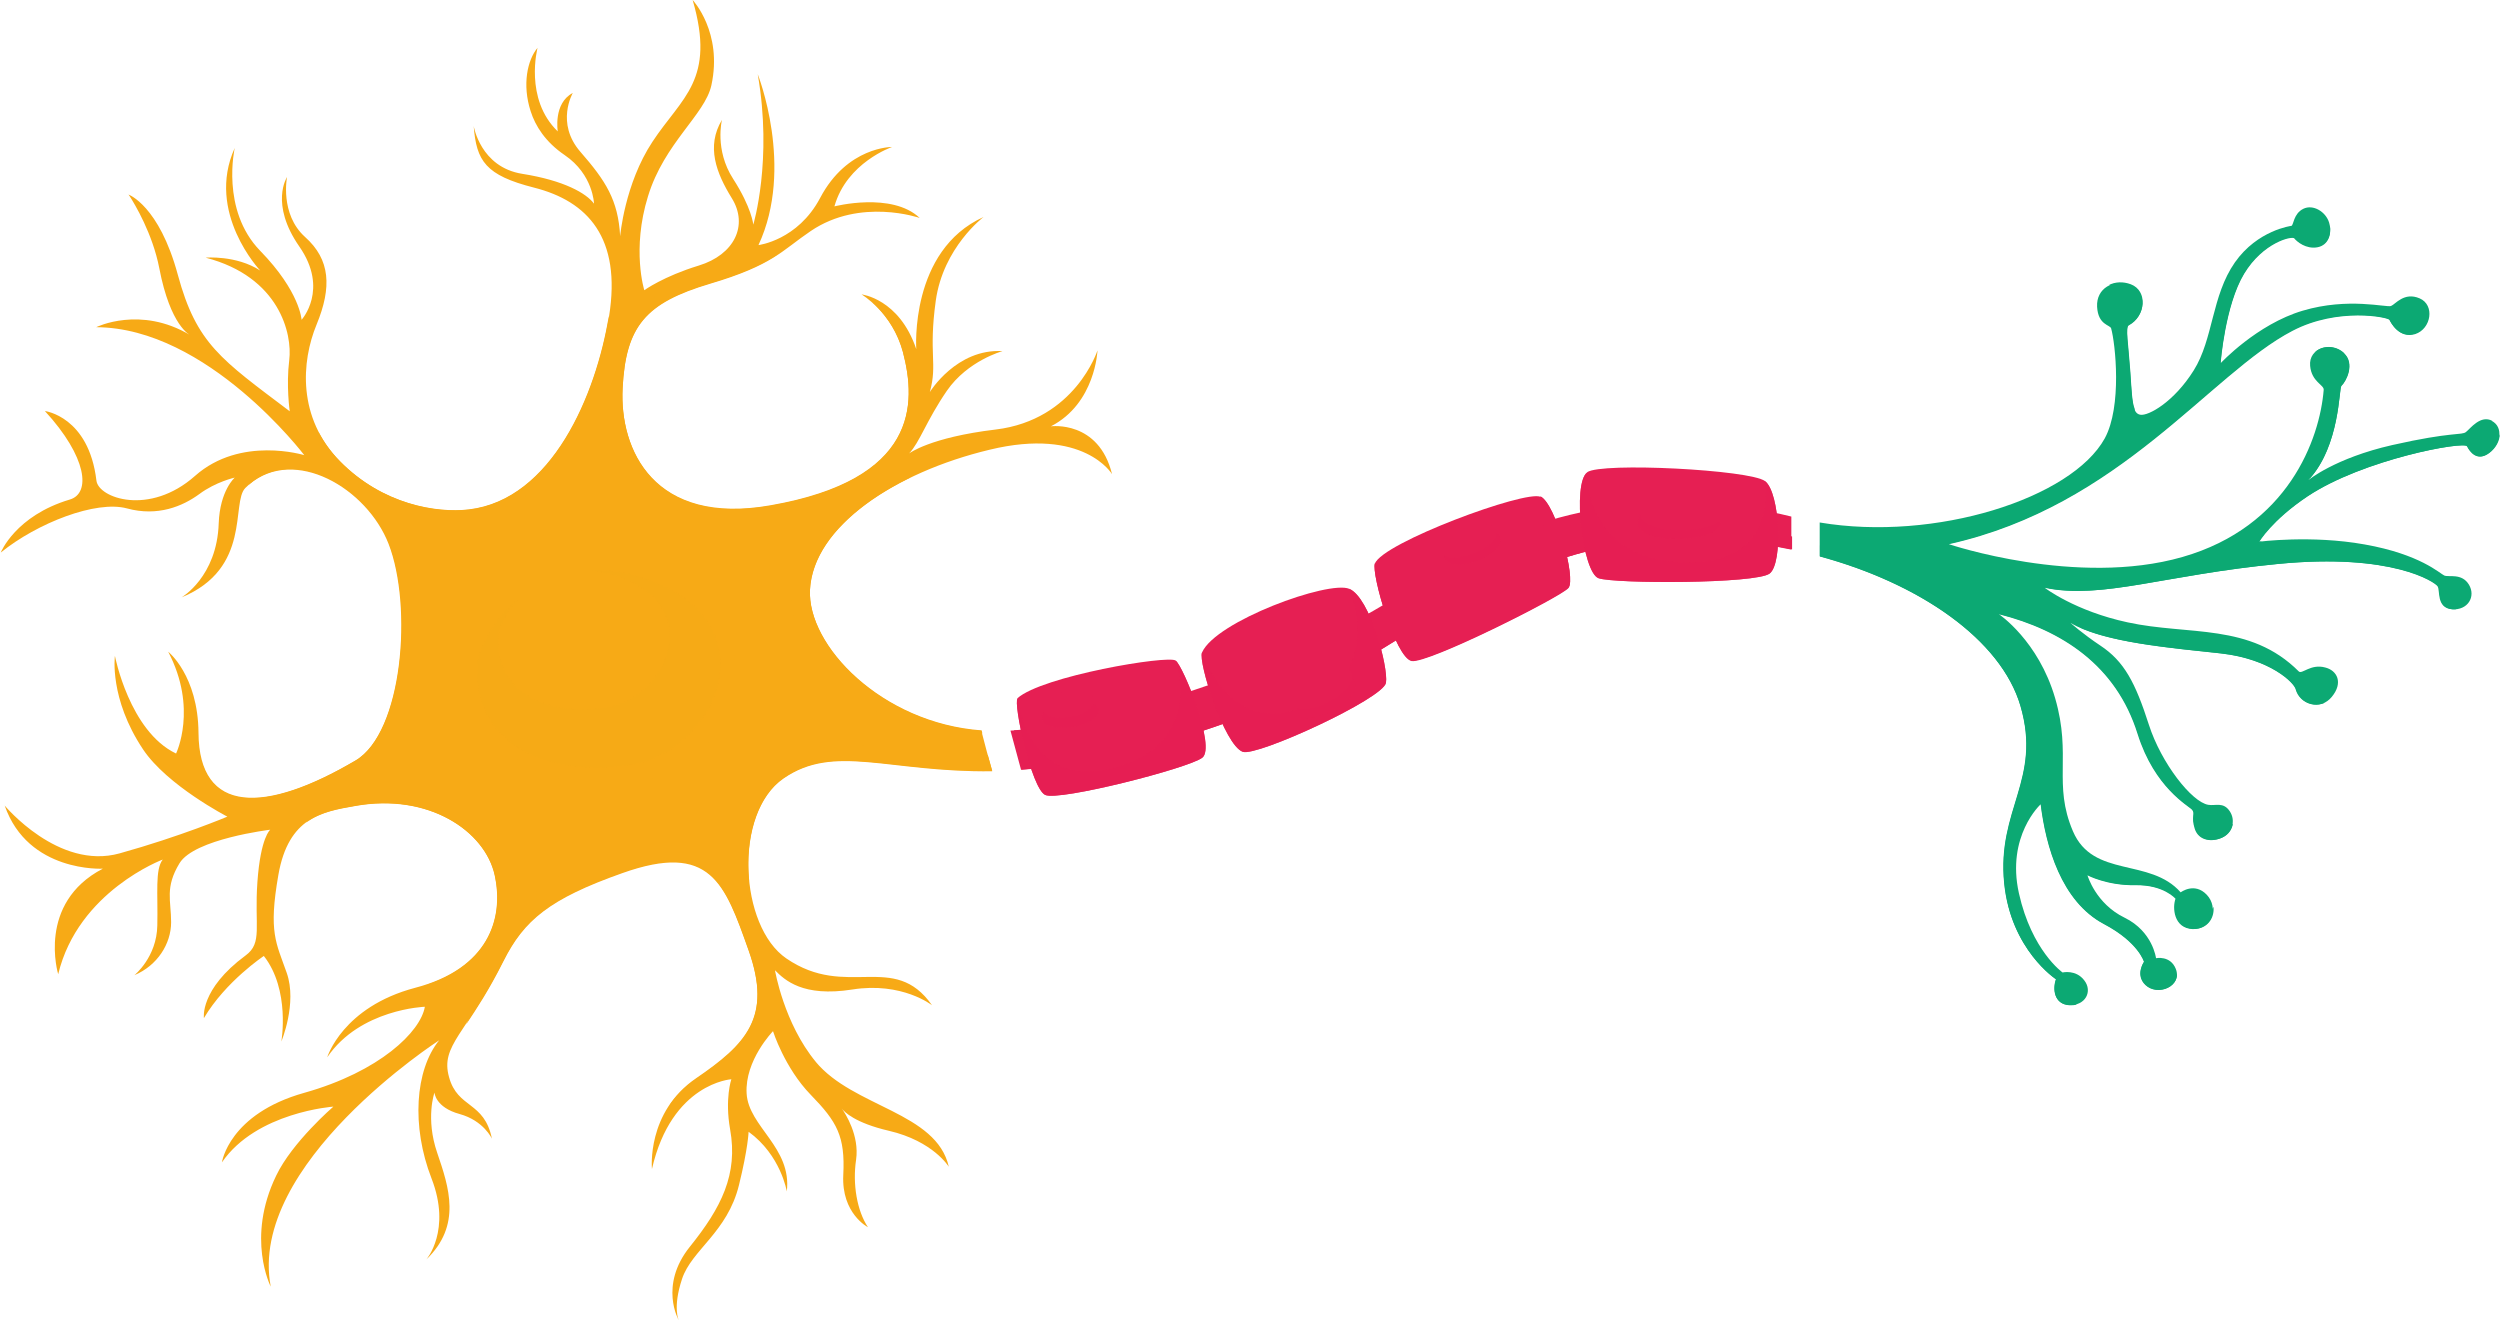 <?xml version="1.0" encoding="UTF-8"?>
<svg xmlns="http://www.w3.org/2000/svg" viewBox="0 0 101.39 53.59">
  <defs>
    <style>
      .cls-1, .cls-2, .cls-3 {
        fill: #f7aa16;
      }

      .cls-4, .cls-5, .cls-6 {
        fill: #e61f53;
      }

      .cls-7, .cls-8 {
        fill: #0ca973;
      }

      .cls-8, .cls-5, .cls-2, .cls-3, .cls-6 {
        mix-blend-mode: multiply;
      }

      .cls-3 {
        opacity: .5;
      }

      .cls-6 {
        opacity: .8;
      }

      .cls-9 {
        isolation: isolate;
      }
    </style>
  </defs>
  <g class="cls-9">
    <g id="Calque_2" data-name="Calque 2">
      <g id="Calque_1-2" data-name="Calque 1">
        <g>
          <g>
            <path class="cls-1" d="M33.09,43.07c-1.3-1.57-1.66-3.72-1.66-3.72,.39,.39,1.12,1.1,3.14,.78,2.02-.32,3.23,.64,3.23,.64-1.55-2.21-3.46-.22-5.91-1.9-1.9-1.3-2.16-5.89-.11-7.3,2.06-1.42,4.23-.24,8.46-.29-.15-.54-.3-1.09-.44-1.64-4.05-.3-7.07-3.45-6.95-5.72,.13-2.56,3.44-4.76,7.28-5.68,3.83-.93,4.97,.99,4.97,.99-.54-2.2-2.48-1.94-2.48-1.94,1.81-.93,1.89-3.08,1.89-3.08,0,0-.9,2.82-4.13,3.21-2.67,.32-3.51,.97-3.51,.97,.43-.45,.7-1.33,1.53-2.54,.85-1.23,2.26-1.61,2.26-1.61-1.87-.11-2.95,1.66-2.95,1.66,.32-1.16-.06-1.53,.24-3.7,.3-2.17,1.94-3.4,1.94-3.4-3.01,1.36-2.73,5.36-2.73,5.36-.69-2.05-2.22-2.22-2.22-2.22,0,0,1.25,.73,1.68,2.35,.55,2.11,.6,5.17-5.36,6.22-4.73,.84-6.14-2.24-6.01-4.76,.13-2.52,.93-3.46,3.54-4.24,2.57-.76,2.92-1.35,4.09-2.14,2.02-1.37,4.42-.53,4.42-.53-1.13-1.07-3.46-.47-3.46-.47,.5-1.78,2.34-2.41,2.34-2.41,0,0-1.82-.02-2.92,2.07-.91,1.72-2.5,1.91-2.5,1.91,1.47-3.15-.03-6.93-.03-6.93,.61,3.49-.18,6.1-.18,6.1,0,0-.06-.68-.82-1.86-.76-1.18-.45-2.39-.45-2.39-.65,1.08-.23,2.16,.4,3.18,.68,1.1,.1,2.29-1.34,2.73-1.44,.44-2.21,1-2.21,1,0,0-.52-1.65,.15-3.81,.66-2.16,2.31-3.31,2.57-4.5,.47-2.15-.76-3.46-.76-3.46,.95,3.25-.44,3.94-1.63,5.75-1.13,1.71-1.31,3.83-1.31,3.83-.08-1.47-.59-2.25-1.61-3.42-1.02-1.17-.31-2.39-.31-2.39-.8,.42-.61,1.56-.61,1.56-1.37-1.32-.82-3.39-.82-3.39-.41,.49-.63,1.49-.28,2.57,.19,.6,.6,1.25,1.38,1.78,1.16,.79,1.19,1.97,1.19,1.97-.31-.42-1.21-.94-2.91-1.21-1.7-.27-1.97-1.94-1.97-1.94,.11,1.42,.48,2,2.45,2.5,2.17,.55,3.55,2.03,3.04,5.22-.52,3.18-2.3,7.44-5.68,7.84-1.29,.15-3.49-.19-5.23-1.96-1.74-1.77-1.57-4.05-.95-5.55,.62-1.51,.56-2.63-.47-3.55-1.03-.93-.73-2.43-.73-2.43,0,0-.71,1.08,.5,2.82,1.21,1.74,.09,2.97,.09,2.97,0,0-.06-1.14-1.68-2.8-1.61-1.66-1.03-4.17-1.03-4.17-1.19,2.62,1.03,4.97,1.03,4.97-.98-.63-2.21-.52-2.21-.52,3,.78,3.52,3.1,3.39,4.15s.02,2.08,.02,2.08c-2.78-2.1-3.78-2.73-4.54-5.54-.76-2.81-2-3.25-2-3.25,0,0,.02,.03,.05,.07,.2,.31,.93,1.52,1.2,2.92,.45,2.35,1.25,2.71,1.25,2.71-2.02-1.21-3.81-.32-3.81-.32,4.52,.02,8.44,5.19,8.44,5.19,0,0-2.58-.8-4.43,.84-1.85,1.64-3.92,.9-4,.19-.31-2.6-2.09-2.82-2.09-2.82,1.72,1.87,1.87,3.34,1.01,3.59-2.21,.66-2.8,2.15-2.8,2.15,1.48-1.2,3.87-2.13,5.12-1.79,1.25,.34,2.26-.09,2.93-.58,.67-.5,1.44-.67,1.44-.67,0,0-.6,.52-.65,1.85-.07,2.18-1.51,3.01-1.51,3.01,2.86-1.18,2-3.85,2.59-4.44,1.83-1.85,4.93-.08,5.83,2.25,.98,2.53,.58,7.66-1.36,8.8-3.67,2.16-6.35,2.2-6.37-1.12-.02-2.33-1.23-3.29-1.23-3.29,1.21,2.3,.32,4.13,.32,4.13-1.89-.9-2.48-3.96-2.48-3.96,0,0-.24,1.72,1.14,3.79,.98,1.47,3.42,2.73,3.42,2.73,0,0-1.89,.8-4.37,1.49S.19,32.67,.19,32.67c.95,2.73,3.98,2.56,3.98,2.56-2.69,1.4-1.81,4.28-1.81,4.28,.81-3.37,4.24-4.65,4.24-4.65-.32,.41-.19,1.38-.22,2.67-.02,1.29-.93,2.02-.93,2.02,.93-.39,1.49-1.27,1.49-2.15s-.26-1.4,.34-2.39,3.68-1.36,3.68-1.36c0,0-.39,.3-.52,2.11-.13,1.81,.22,2.48-.48,2.99-1.87,1.38-1.69,2.54-1.69,2.54,.88-1.49,2.43-2.52,2.43-2.52,1.08,1.38,.71,3.47,.71,3.47,0,0,.65-1.55,.22-2.78-.43-1.23-.75-1.64-.34-3.98,.41-2.35,1.79-2.56,3.1-2.8,3-.54,5.28,1.03,5.67,2.81,.39,1.78-.27,3.8-3.22,4.57-2.95,.78-3.57,2.82-3.57,2.82,1.33-1.96,3.96-2.05,3.96-2.05-.17,1.01-1.83,2.63-4.89,3.49-3.06,.86-3.34,2.82-3.34,2.82,1.4-2.04,4.52-2.26,4.52-2.26,0,0-1.67,1.44-2.32,2.8-1.23,2.54-.22,4.5-.22,4.5-.95-4.97,6.83-9.99,6.83-9.99-.98,1.21-1.13,3.49-.31,5.6s-.21,3.29-.21,3.29c1.44-1.39,.92-2.92,.44-4.33-.48-1.4-.11-2.44-.11-2.44,0,0,.03,.6,1.02,.87,.98,.27,1.31,1,1.31,1-.31-1.53-1.39-1.21-1.74-2.5-.36-1.29,.7-1.73,2.21-4.73,.83-1.65,1.85-2.52,4.82-3.57,3.58-1.27,4.15,.41,5.12,3.14s-.11,3.83-2.13,5.21c-2.02,1.38-1.79,3.68-1.79,3.68,.8-3.49,3.22-3.64,3.22-3.64,0,0-.27,.79-.05,2.03,.33,1.83-.36,3.18-1.63,4.76s-.45,2.99-.45,2.99c0,0-.26-.5,.13-1.68,.39-1.18,1.84-1.89,2.31-3.81,.37-1.5,.39-2.16,.39-2.16,1.31,.95,1.55,2.42,1.55,2.42,.21-1.79-1.55-2.62-1.63-3.97s1.07-2.53,1.07-2.53c0,0,.47,1.49,1.53,2.58,1.07,1.1,1.4,1.68,1.32,3.25-.08,1.57,1,2.12,1,2.12-.44-.66-.63-1.74-.48-2.74,.14-.98-.44-1.88-.58-2.07,.1,.13,.53,.58,1.91,.9,1.8,.42,2.43,1.46,2.43,1.46-.5-2.22-3.87-2.41-5.4-4.26Z"/>
            <path class="cls-4" d="M57.6,23.59c-4.88,3.29-11.31,5.43-16.16,6.01-.15,.02-.3,.02-.46,.03,.14,.53,.29,1.06,.43,1.59,1.73-.12,3.77-.45,6.22-1.21,8.79-2.72,8.83-4.9,15.36-7.23,3.07-1.1,6.53-1.14,9.66-.49v-1.34c-4.84-1.21-10.24-.62-15.07,2.64Z"/>
            <path class="cls-7" d="M101.08,17.07c-.48-.26-.89,.31-1.07,.45-.17,.14-.56-.02-2.99,.53-2.33,.53-3.4,1.42-3.4,1.42,1.28-1.36,1.24-3.73,1.33-3.82,.21-.2,.55-.9,.11-1.32-.51-.49-1.44-.23-1.37,.51,.06,.65,.57,.77,.55,.97-.16,2-1.44,5.55-5.73,6.78-4.28,1.23-9.47-.52-9.47-.52,6.97-1.55,10.59-6.91,13.93-8.65,1.85-.97,3.9-.55,3.95-.44,.05,.11,.39,.77,1.03,.57,.65-.21,.81-1.18,.18-1.45-.63-.27-.98,.24-1.16,.31s-1.73-.36-3.58,.19c-1.86,.55-3.33,2.13-3.33,2.13,0,0,.18-2.34,.95-3.62,.77-1.28,1.95-1.55,2.04-1.44,.11,.14,.48,.44,.93,.36s.61-.54,.48-1c-.13-.44-.65-.76-1.05-.56-.4,.2-.39,.67-.48,.69,0,0-1.37,.17-2.29,1.48-.95,1.36-.87,3.1-1.67,4.38-.8,1.28-1.84,1.86-2.17,1.8-.33-.06-.33-.56-.41-1.7-.08-1.14-.21-1.84-.06-1.92,.7-.37,.76-1.38,.08-1.64-.69-.26-1.4,.13-1.36,.88,.04,.75,.53,.73,.57,.88,.17,.6,.45,3.16-.26,4.46-1.34,2.43-6.87,4.2-11.56,3.41v1.37c4.05,1.1,7.35,3.37,8.14,6.07,.87,2.99-.96,4.18-.66,7.19,.27,2.7,2.1,3.89,2.1,3.89-.14,.38-.09,1.02,.55,1.05,.64,.03,.95-.55,.6-1-.34-.45-.88-.32-.88-.32,0,0-1.25-.88-1.77-3.21s.88-3.61,.88-3.61c.21,1.7,.83,3.94,2.57,4.86,1.4,.74,1.62,1.53,1.62,1.53,0,0-.37,.53,.06,.94,.51,.48,1.51,.04,1.23-.66-.22-.55-.8-.43-.8-.43,0,0-.13-1.08-1.27-1.64-1.18-.57-1.51-1.72-1.51-1.72,0,0,.79,.42,1.94,.4,1.15-.02,1.63,.55,1.63,.55-.13,.35-.08,1.19,.69,1.23,.77,.03,1.08-.86,.58-1.39-.5-.53-1.06-.1-1.06-.1-1.25-1.42-3.55-.56-4.37-2.48-.82-1.92-.04-3.05-.72-5.39s-2.28-3.41-2.28-3.41c2.55,.65,4.75,2.07,5.62,4.85,.69,2.2,2.07,2.92,2.21,3.08s-.05,.27,.11,.77c.16,.5,.71,.55,1.11,.36,.4-.19,.57-.68,.31-1.07-.26-.39-.58-.21-.87-.26-.67-.11-1.91-1.69-2.41-3.25-.55-1.71-1-2.57-1.97-3.21-.72-.48-1.21-.92-1.21-.92,1.31,.79,4.08,1.02,6.1,1.24,2.02,.23,2.97,1.2,3.03,1.45,.17,.63,1.01,.88,1.47,.31,.47-.57,.22-1.07-.27-1.19-.59-.16-.94,.29-1.07,.16-1.98-1.98-4.46-1.45-6.94-1.99-2.14-.46-3.36-1.4-3.36-1.4,2.29,.48,4.81-.52,9.45-.97,4.63-.45,6.37,.74,6.48,.91,.11,.17-.06,.87,.58,.93,.65,.05,.98-.52,.69-1-.29-.48-.82-.29-1-.37s-.97-.86-3.23-1.26c-2.17-.39-4.29-.11-4.29-.11,0,0,.51-.87,1.96-1.84,2.27-1.51,6.37-2.25,6.48-2.03s.41,.64,.89,.27c.48-.37,.6-1.04,.12-1.3Z"/>
            <path class="cls-8" d="M90.05,33.8c-.34,.13-.65-.13-.81-.4-.16-.27,.09-.52-.17-.75-.8-.69-1.22-1.04-1.63-1.83-.38-.74-.58-1.53-.89-2.3-.15-.37-.33-.73-.56-1.06-.34-.49-.78-.87-1.27-1.22-.54-.39-1.04-.8-1.65-1.08-.42-.19-.83-.45-1.29-.52-.2-.03-.53-.1-.72-.02-.13,.06-.07,.17,.06,.29,2.54,.65,4.72,2.07,5.59,4.84,.69,2.2,2.07,2.92,2.21,3.08s-.05,.27,.11,.77,.71,.55,1.11,.36c.24-.11,.39-.33,.42-.57-.12,.17-.31,.32-.52,.4Z"/>
            <path class="cls-8" d="M94.3,28.5c-.3-.01-.58-.11-.74-.38-.11-.17-.14-.4-.1-.6-.5-.26-1.24-.78-1.32-.82-.47-.25-.95-.43-1.45-.59-.26-.03-.51-.05-.75-.07-.92-.07-1.83-.18-2.74-.32-1.37-.22-2.63-.67-3.9-1.21,.18,.17,.37,.34,.55,.55,.17,.19,.38,.32,.59,.43,1.42,.61,3.84,.81,5.65,1.01,2.02,.23,2.97,1.2,3.03,1.45,.14,.52,.72,.77,1.19,.54,0,0,0,0-.01,0Z"/>
            <path class="cls-8" d="M100.96,18.09c-.28,.18-.71,.01-.68-.34,0-.03,0-.05,.01-.08-.15,.04-.31,.09-.44,.11-.58,.09-1.19,.1-1.76,.24-.73,.18-1.43,.49-2.17,.63-.47,.18-.96,.33-1.4,.57-.03,.02-.06,.02-.09,.02-.2,.12-.39,.24-.58,.4-.03,.02-.06,.03-.08,.04-.02,.01-.04,.02-.06,.04-.01,0-.02,0-.03,0-.01,.03-.03,.05-.07,.07-.34,.19-.61,.38-.88,.66-.2,.22-.42,.41-.67,.56-.54,.6-1.1,1.11-1.93,1.45-1.03,.42-2.26,.76-3.43,.87-1.06,.31-2.43,.28-3.48,.29-.31,0-.28,.11-.13,.24,2.26,.42,4.77-.55,9.32-.99,4.63-.45,6.37,.74,6.48,.91s-.06,.87,.58,.93c.05,0,.1,0,.15,0-.28-.09-.49-.33-.36-.71-.07-.17-.06-.35,0-.5-.82-.58-2.72-.97-3.17-1.03-1.42-.22-2.85-.11-4.28-.24-.17-.02-.17-.16-.09-.27-.06,0-.09,.01-.09,.01,0,0,.51-.87,1.96-1.84,2.27-1.51,6.37-2.25,6.48-2.03s.41,.63,.89,.27c.27-.2,.42-.5,.42-.77-.06,.18-.2,.35-.43,.5Z"/>
            <path class="cls-8" d="M95.07,14.32c-.35-.33-.89-.32-1.18-.04,.06-.02,.13-.04,.19-.04,.2-.03,.36,0,.54,.1,.41,.22,.39,.8,.05,1.06-.01,.02-.03,.05-.04,.07,0,.05,0,.13-.02,.24,.01,.16,0,.31-.01,.47-.08,.33-.17,.64-.3,.95-.07,.75-.32,1.58-.78,2.19,0,.03,0,.07,0,.1,.05-.04,.11-.04,.16-.02,1.22-1.37,1.18-3.67,1.28-3.75,.21-.2,.55-.9,.11-1.32Z"/>
            <path class="cls-8" d="M98.36,12.87c-.07,.05-.15,.07-.22,.09-.28,.16-.65,.19-.74-.03,0-.01,0-.02-.01-.03-.02-.04-.3-.08-.34-.09-.11-.03-.23-.06-.35-.09-.23-.05-.47-.1-.7-.13-.48-.06-.97-.06-1.45-.01-.48,.05-.95,.15-1.41,.3-.45,.15-.87,.37-1.25,.66-.41,.31-.77,.68-1.12,1.06-.04,.05-.08,.1-.13,.14-.09,.09-.53,.41-.58,.13-.01-.06,0-.12,0-.18,0-.09,.19-2.36,.95-3.61,.77-1.28,1.95-1.55,2.04-1.44,.11,.14,.48,.44,.93,.36,.4-.07,.58-.46,.51-.87-.01,.03-.02,.07-.04,.1-.19,.45-.76,.65-1.16,.34-.64-.5-2.25,.69-2.53,1.21-.33,.62-.5,1.28-.73,1.94-.42,1.68-.74,3.38-2.41,4.29-.11,.06-.21,.09-.3,.1-.37,.09-.74-.19-.75-.54-.1-.25-.12-.72-.17-1.48-.08-1.14-.21-1.84-.06-1.92,.7-.37,.76-1.38,.08-1.64-.32-.12-.64-.1-.89,.03,.18,0,.37,.06,.55,.18,.5,.33,.35,.88-.06,1.16-.04,.09-.11,.18-.18,.26,0,.02,0,.05,0,.09,0,.02,0,.03,0,.05,0,.02,.02,.04,.02,.07,.17,.76,.25,1.52,.25,2.29,.1,.81,.14,1.71-.17,2.39-.38,.83-1.21,1.26-1.98,1.69-.08,.04-.15,.07-.23,.09-.67,.43-1.36,.79-2.12,1.06-.84,.29-1.73,.75-2.61,.94-.1,.08-.21,.17-.31,.25,.02,0,.05,.02,.07,.03,.09-.03,.18-.05,.28-.06,6.96-1.56,10.58-6.91,13.91-8.65,1.85-.97,3.9-.55,3.95-.44s.39,.77,1.03,.57c.37-.12,.58-.49,.57-.84-.04,.07-.11,.14-.17,.18Z"/>
            <g>
              <path class="cls-2" d="M29.76,43.03c.84-.58,1.42-1.97,1.23-3.55s-1-3.58-1.91-4.65-3.26-.29-5.01,.19-3.04,1.42-3.65,2.81-1.51,3.71-1.51,3.71h0c.4-.6,.92-1.38,1.51-2.56,.83-1.65,1.85-2.52,4.82-3.57,3.58-1.27,4.15,.41,5.12,3.14s-.11,3.83-2.13,5.21c-.48,.33-.84,.71-1.1,1.1,.89-.96,2.08-1.47,2.61-1.84Z"/>
              <path class="cls-2" d="M10.98,32.65c1.46-.06,3.81-1.29,4.93-2.43s1.4-3.92,.71-7.1c-.69-3.18-3.04-4.05-4.63-4.33-1.59-.28-1.9,.87-1.9,.87h0c1.85-1.59,4.79,.14,5.67,2.4,.98,2.53,.58,7.66-1.36,8.8-3.15,1.85-5.56,2.14-6.2,.1,0,0,0,0,0,0,.3,1.54,1.32,1.76,2.78,1.69Z"/>
              <path class="cls-2" d="M20.56,35.76c-.1-1.1-.48-3.13-3.81-3.49-3.33-.35-4.33,1.09-4.33,1.09h0c.58-.43,1.29-.55,1.98-.67,3-.54,5.28,1.03,5.67,2.81,.37,1.69-.21,3.59-2.79,4.45h0c3.18-.68,3.37-3.09,3.28-4.19Z"/>
              <path class="cls-2" d="M24.76,15.23c-.48,2.58,.23,4.97,3.58,5.75s6.26-.77,7.23-1.68,1.81-2.1,1.58-3.91c-.17-1.34-.69-2.61-1.78-3.14,.4,.36,.98,1.02,1.25,2.02,.55,2.11,.6,5.17-5.36,6.22-4.73,.84-6.14-2.24-6.01-4.76s.93-3.46,3.54-4.24c1.41-.42,2.16-.79,2.73-1.16-.02,0-1.48,.34-3.22,.89-1.74,.55-3.07,1.42-3.55,4Z"/>
              <path class="cls-5" d="M72.19,21.62c-.46-.15-.55-.55-.41-.89-2.37-.48-4.86-.52-7.34-.03,.18,.41-.13,1.06-.74,1.06-.52,0-.71-.37-.65-.72-1.86,.52-3.69,1.36-5.45,2.55-.35,.24-.71,.46-1.07,.69,.31,.39,0,1.17-.67,1.17-.37,0-.57-.18-.63-.41-1.89,1.04-3.91,1.94-5.94,2.65,.33,.39,.02,1.18-.66,1.18-.54,0-.72-.38-.64-.75-2.3,.73-4.55,1.23-6.53,1.47-.11,.01-.23,.02-.34,.03,.02,.12,0,.24-.02,.34,.11,.42,.23,.83,.34,1.25,1.73-.12,3.77-.45,6.22-1.21,8.79-2.72,8.83-4.9,15.36-7.23,3.07-1.1,6.53-1.14,9.66-.49v-.52c-.16-.05-.32-.09-.47-.14Z"/>
              <path class="cls-2" d="M40.07,30.62c-.32,.05-.71,.07-1.21,.04-2.45-.13-6.62-1.29-7.96,.77-1.34,2.07-.52,4.29-.52,4.29-.17-1.63,.26-3.38,1.4-4.17,2.06-1.42,4.23-.24,8.46-.29-.06-.21-.12-.43-.18-.64Z"/>
              <path class="cls-8" d="M84.18,40.59c-.41-.07-.65-.5-.45-.92-.35-.33-.8-.6-1.13-1.09-.23-.34-.49-.78-.65-1.24-.28-.44-.29-1.05-.37-1.55,0-.04,0-.08,0-.12-.05-.44,0-.89,.1-1.36,.03-.15,.08-.3,.13-.45,.13-.7,.38-1.39,.63-2.08,.02-.04,.04-.08,.06-.11,.11-.62,.21-1.24,.24-1.88-.06-.56-.17-1.11-.32-1.64-.29-.7-.65-1.37-1.11-1.98-.75-.99-1.71-1.87-2.82-2.44-1.17-.61-2.46-.97-3.72-1.34-.32-.09-.64-.18-.96-.27v.45c4.05,1.1,7.35,3.37,8.14,6.07,.87,2.99-.96,4.18-.66,7.19,.27,2.7,2.1,3.89,2.1,3.89-.14,.38-.09,1.02,.55,1.05,.1,0,.19,0,.27-.03,0-.04-.02-.09-.03-.14Z"/>
              <path class="cls-2" d="M39.8,29.62c-4.05-.3-7.07-3.45-6.95-5.71,.09-1.8,1.76-3.43,4.08-4.55h0s-3.29,.74-4.55,3.48c-1.26,2.74,1.68,5.65,4.1,6.43,1.32,.42,2.52,.49,3.36,.47-.01-.04-.02-.08-.03-.12Z"/>
            </g>
            <path class="cls-2" d="M19.36,27.37c-.16,3.62,3.39,4.87,6.77,4.26,3.61-.65,6.15-6.45,0-8.15-4.12-1.13-6.7,2.34-6.77,3.88Z"/>
            <path class="cls-1" d="M19.36,26.98c-.15,3.41,3.18,4.58,6.36,4,3.39-.61,5.78-6.06,0-7.65-3.87-1.07-6.3,2.2-6.36,3.65Z"/>
            <path class="cls-3" d="M25.73,23.33c-.64-.18-1.25-.23-1.81-.2,.25,.02,.51,.06,.78,.14,4.08,1.12,2.39,4.96,0,5.4-2.24,.41-4.59-.42-4.49-2.82,.02-.4,.29-1,.78-1.53-1.02,.85-1.6,1.97-1.63,2.67-.15,3.41,3.18,4.58,6.36,4,3.39-.61,5.78-6.06,0-7.65Z"/>
            <path class="cls-4" d="M41.27,28.32c-.19,.18,.56,3.66,1.12,3.92s5.81-1.08,6.37-1.51c.56-.43-.77-3.71-1.08-3.94-.3-.23-5.42,.63-6.42,1.53Z"/>
            <path class="cls-4" d="M48.75,26.46c-.17,.38,.9,3.75,1.65,4.03,.56,.21,5.71-2.16,5.81-2.8s-.65-3.46-1.49-3.81-5.41,1.31-5.97,2.58Z"/>
            <path class="cls-4" d="M55.76,22.86c-.15,.43,.84,3.83,1.49,3.95,.65,.12,6.04-2.59,6.36-2.96,.32-.37-.52-3.41-1.13-3.7s-6.43,1.87-6.72,2.71Z"/>
            <path class="cls-4" d="M64.37,19.16c-.61,.44-.19,4.05,.46,4.29,.65,.23,6.39,.23,6.94-.19s.42-3.29-.19-3.75-6.63-.77-7.21-.36Z"/>
            <path class="cls-6" d="M47.68,26.79s1.2,3.3-2.41,4.33c-3.61,1.03-4-2.8-4-2.8-.19,.18,.56,3.66,1.12,3.92s5.81-1.08,6.37-1.51c.56-.43-.77-3.71-1.08-3.94Z"/>
            <path class="cls-6" d="M54.72,23.88s1.45,3.23-1.68,4.71c-3.13,1.48-4.29-2.13-4.29-2.13-.17,.38,.9,3.75,1.65,4.03,.56,.21,5.71-2.16,5.81-2.8s-.65-3.46-1.49-3.81Z"/>
            <path class="cls-4" d="M62.47,20.13s.94,3.16-2.45,4.55-4.26-1.84-4.26-1.84c-.15,.43,.84,3.83,1.49,3.95,.65,.12,6.04-2.59,6.36-2.96s-.52-3.41-1.13-3.7Z"/>
            <path class="cls-6" d="M68.22,22.81c-4-.16-3.85-3.65-3.85-3.65-.61,.44-.19,4.05,.46,4.29,.65,.23,6.39,.23,6.94-.19s.42-3.29-.19-3.75c0,0,.65,3.46-3.36,3.29Z"/>
            <path class="cls-6" d="M42.26,29.11c.1,.77,2.49,.34,2.28-.39-.12-.42-2.38-.37-2.28,.39Z"/>
            <path class="cls-4" d="M42.26,28.71c.09,.77,2.3,.34,2.11-.39-.11-.42-2.2-.37-2.11,.39Z"/>
            <path class="cls-6" d="M52.62,28.86c.13,.77,2.53-.32,2.36-1.14-.17-.82-2.57-.13-2.36,1.14Z"/>
            <path class="cls-4" d="M52.47,28.5c.13,.77,2.53-.32,2.36-1.14-.17-.82-2.57-.13-2.36,1.14Z"/>
            <path class="cls-6" d="M58.57,22.58c.21,.81,2.52-.11,2.28-.77-.24-.67-2.52-.13-2.28,.77Z"/>
            <path class="cls-4" d="M58.4,22.3c.21,.81,2.52-.11,2.28-.77-.24-.67-2.52-.13-2.28,.77Z"/>
            <path class="cls-6" d="M66.42,21.18c-.06,.95,3.36,.86,3.36,0s-3.27-1.31-3.36,0Z"/>
            <path class="cls-4" d="M66.54,20.83c-.06,.95,3.36,.86,3.36,0s-3.27-1.31-3.36,0Z"/>
          </g>
          <path class="cls-8" d="M87.81,39.79c-.64,.06-.67-.41-.64-.79,.09-1.1-1.56-1.36-2.71-2.76-1.16-1.4-1.69-3.63-1.69-3.63,.21,1.7,.83,3.94,2.57,4.86,1.4,.74,1.62,1.53,1.62,1.53,0,0-.37,.53,.06,.94,.45,.43,1.29,.12,1.27-.45-.1,.15-.26,.26-.49,.29Z"/>
          <path class="cls-8" d="M88.88,37.14c-.52-.16-.42-.66-.42-.66-.15-.34-.79-.83-1.81-.83s-1.96-.16-1.96-.16c0,0,.79,.42,1.94,.4,1.15-.02,1.63,.55,1.63,.55-.13,.35-.08,1.19,.69,1.23,.56,.02,.87-.43,.82-.89-.15,.31-.51,.47-.88,.36Z"/>
          <path class="cls-2" d="M18.36,20.97c4.49,.1,6.49-5.25,6.33-8.15-.52,3.18-2.3,7.44-5.68,7.84-1.29,.15-3.49-.19-5.23-1.96-.37-.38-.65-.77-.86-1.18h0s.96,3.36,5.45,3.46Z"/>
        </g>
      </g>
    </g>
  </g>
</svg>